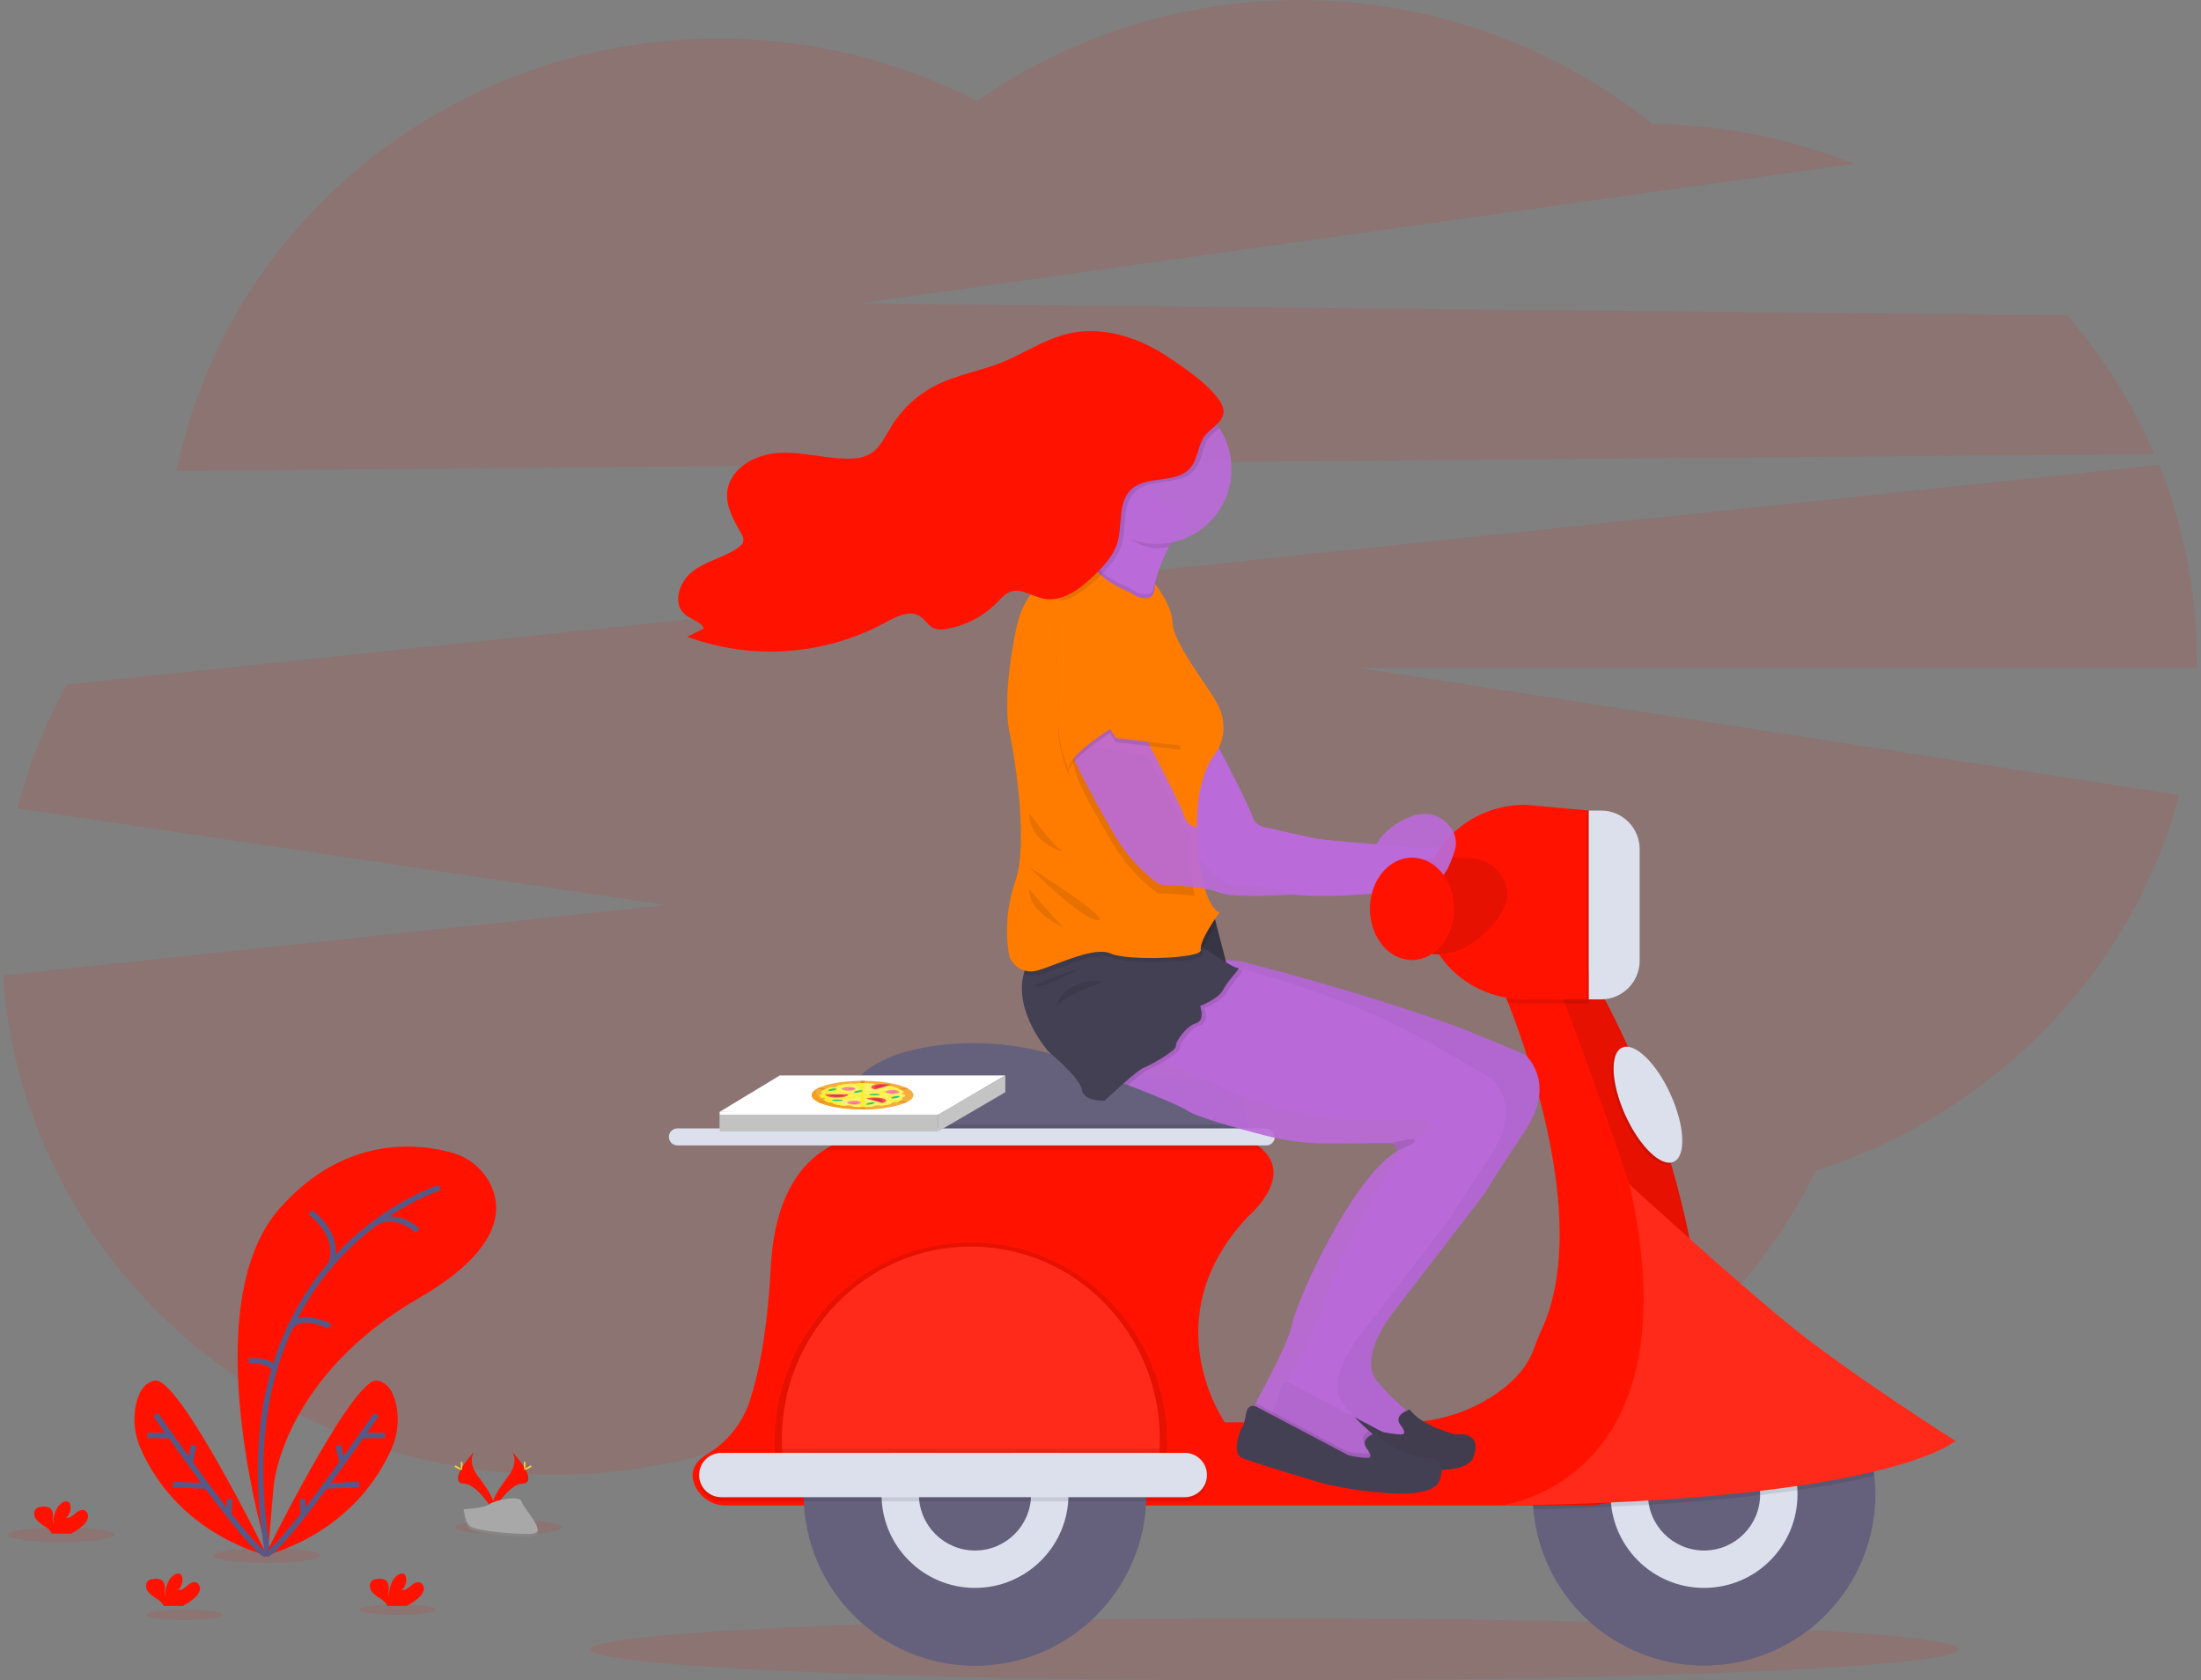 <svg viewBox="0 0 393 300" fill="none" xmlns="http://www.w3.org/2000/svg">
    <rect x="0" y="0" width="393" height="300" fill="#808080" stroke="none"/>
    <g clip-path="url(#clip0)">
        <path opacity="0.1" d="M384.666 81.055C380.79 72.052 375.55 63.701 369.13 56.295L153.541 54.17L331.042 29.24C319.575 24.675 307.367 22.253 295.026 22.097C278.046 8.524 257.139 0.795 235.413 0.06C213.688 -0.675 192.306 5.623 174.448 18.017C160.174 10.677 144.35 6.862 128.3 6.891C80.398 6.891 40.484 40.069 31.531 84.062L384.666 81.055Z" fill="#FF1300"/>
        <path opacity="0.1" d="M392.247 117.825C392.258 105.894 389.978 94.072 385.53 83L11.889 122.22C8.05 129.189 5.113 136.618 3.148 144.328L118.861 161.573L0.5 174.15C4.06 223.954 46.755 263.282 98.911 263.282C125.166 263.282 149.024 253.316 166.7 237.065C184.431 253.624 208.52 263.808 235.056 263.808C274.431 263.808 308.414 241.389 324.24 208.975C355.99 198.898 380.653 173.597 389.094 141.943L242.77 119.249H392.232C392.239 118.775 392.247 118.3 392.247 117.825Z" fill="#FF1300"/>
        <path opacity="0.1" d="M10.925 275.318C16.214 275.318 20.501 274.729 20.501 274.002C20.501 273.275 16.214 272.685 10.925 272.685C5.636 272.685 1.349 273.275 1.349 274.002C1.349 274.729 5.636 275.318 10.925 275.318Z" fill="#FF1300"/>
        <path opacity="0.1" d="M47.608 279.038C52.897 279.038 57.184 278.449 57.184 277.722C57.184 276.994 52.897 276.405 47.608 276.405C42.319 276.405 38.032 276.994 38.032 277.722C38.032 278.449 42.319 279.038 47.608 279.038Z" fill="#FF1300"/>
        <path opacity="0.1" d="M90.819 274.002C96.108 274.002 100.395 273.412 100.395 272.685C100.395 271.958 96.108 271.369 90.819 271.369C85.531 271.369 81.243 271.958 81.243 272.685C81.243 273.412 85.531 274.002 90.819 274.002Z" fill="#FF1300"/>
        <path opacity="0.1" d="M32.925 289.248C36.686 289.248 39.735 288.83 39.735 288.314C39.735 287.798 36.686 287.379 32.925 287.379C29.165 287.379 26.116 287.798 26.116 288.314C26.116 288.83 29.165 289.248 32.925 289.248Z" fill="#FF1300"/>
        <path opacity="0.1" d="M71.003 288.314C74.764 288.314 77.812 287.895 77.812 287.379C77.812 286.863 74.764 286.445 71.003 286.445C67.242 286.445 64.194 286.863 64.194 287.379C64.194 287.895 67.242 288.314 71.003 288.314Z" fill="#FF1300"/>
        <path d="M47.816 277.425C47.816 277.425 34.383 233.395 49.915 215.76C61.538 202.564 74.727 204.144 80.635 205.776C82.163 206.183 83.585 206.918 84.802 207.929C86.019 208.94 87.001 210.203 87.681 211.632C89.747 216.082 89.373 223.318 74.793 231.759C50.383 245.893 48.866 265.279 48.866 265.279L47.816 277.425Z" fill="#FF1300"/>
        <path d="M78.532 212.021C78.532 212.021 38.937 224.401 47.816 277.425" stroke="#565987" stroke-miterlimit="10"/>
        <path d="M55.408 216.461C55.408 216.461 60.86 220.132 59.117 225.655" stroke="#565987" stroke-miterlimit="10"/>
        <path d="M74.56 219.724C74.56 219.724 71.222 216.335 67.172 218.204" stroke="#565987" stroke-miterlimit="10"/>
        <path d="M58.909 236.785C58.909 236.785 53.057 233.818 51.544 237.526" stroke="#565987" stroke-miterlimit="10"/>
        <path d="M44.426 242.971C44.426 242.971 48.821 242.622 48.903 244.725" stroke="#565987" stroke-miterlimit="10"/>
        <path d="M47.282 277.777C47.282 277.777 63.014 245.775 67.335 246.475C69.386 246.809 70.332 248.827 70.762 250.855C71.295 253.485 70.996 256.215 69.905 258.666C67.68 263.766 61.664 273.501 47.282 277.777Z" fill="#FF1300"/>
        <path d="M67.205 252.55C67.205 252.55 50.694 276.494 47.504 277.544" stroke="#565987" stroke-miterlimit="10"/>
        <path d="M68.726 256.285H64.873" stroke="#565987" stroke-miterlimit="10"/>
        <path d="M64.109 265.045L58.071 265.305" stroke="#565987" stroke-miterlimit="10"/>
        <path d="M60.433 258.039L61.09 261.184" stroke="#565987" stroke-miterlimit="10"/>
        <path d="M54.01 267.615L54.128 270.475" stroke="#565987" stroke-miterlimit="10"/>
        <path d="M47.738 277.777C47.738 277.777 32.006 245.775 27.685 246.475C25.634 246.809 24.688 248.827 24.258 250.855C23.729 253.478 24.03 256.2 25.119 258.644C27.348 263.766 33.345 273.501 47.738 277.777Z" fill="#FF1300"/>
        <path d="M27.804 252.55C27.804 252.55 44.315 276.494 47.505 277.544" stroke="#565987" stroke-miterlimit="10"/>
        <path d="M26.287 256.285H30.14" stroke="#565987" stroke-miterlimit="10"/>
        <path d="M30.9 265.045L36.942 265.305" stroke="#565987" stroke-miterlimit="10"/>
        <path d="M34.58 258.039L33.923 261.184" stroke="#565987" stroke-miterlimit="10"/>
        <path d="M41.003 267.615L40.884 270.475" stroke="#565987" stroke-miterlimit="10"/>
        <path d="M74.749 285.25C75.178 284.902 75.491 284.431 75.646 283.9C75.715 283.634 75.691 283.352 75.576 283.101C75.462 282.851 75.266 282.647 75.02 282.524C74.445 282.302 73.829 282.702 73.365 283.103C72.902 283.504 72.364 283.967 71.756 283.882C72.066 283.596 72.298 283.235 72.428 282.833C72.558 282.432 72.582 282.003 72.498 281.59C72.472 281.418 72.4 281.257 72.29 281.123C71.971 280.781 71.392 280.93 71.01 281.197C69.794 282.05 69.457 283.7 69.449 285.187C69.382 284.642 69.375 284.091 69.427 283.544C69.427 282.995 69.271 282.383 68.808 282.09C68.521 281.933 68.196 281.856 67.869 281.868C67.32 281.868 66.716 281.901 66.341 282.302C65.878 282.799 65.996 283.63 66.4 284.179C66.851 284.687 67.386 285.115 67.98 285.443C68.426 285.715 68.806 286.082 69.093 286.519C69.126 286.58 69.154 286.645 69.175 286.712H72.598C73.379 286.326 74.102 285.834 74.749 285.25Z" fill="#FF1300"/>
        <path d="M14.805 272.362C15.234 272.014 15.547 271.543 15.702 271.012C15.771 270.746 15.746 270.463 15.632 270.212C15.518 269.961 15.321 269.757 15.075 269.633C14.5 269.414 13.889 269.815 13.421 270.215C12.954 270.616 12.424 271.076 11.812 270.99C12.123 270.705 12.355 270.344 12.485 269.942C12.615 269.54 12.639 269.112 12.553 268.698C12.525 268.528 12.453 268.367 12.342 268.235C12.023 267.893 11.444 268.038 11.062 268.309C9.846 269.162 9.508 270.812 9.501 272.299C9.434 271.753 9.427 271.201 9.479 270.653C9.479 270.104 9.327 269.496 8.863 269.203C8.575 269.045 8.249 268.968 7.921 268.98C7.376 268.958 6.768 269.013 6.393 269.414C5.93 269.911 6.052 270.742 6.452 271.268C6.903 271.78 7.439 272.209 8.036 272.537C8.483 272.807 8.863 273.175 9.149 273.612C9.182 273.674 9.211 273.739 9.234 273.805H12.657C13.435 273.424 14.158 272.939 14.805 272.362Z" fill="#FF1300"/>
        <path d="M34.783 285.25C35.212 284.902 35.526 284.431 35.681 283.9C35.75 283.634 35.725 283.352 35.611 283.101C35.497 282.851 35.3 282.647 35.054 282.524C34.479 282.302 33.864 282.702 33.4 283.103C32.937 283.504 32.399 283.967 31.791 283.882C32.101 283.596 32.333 283.235 32.462 282.833C32.592 282.432 32.616 282.003 32.532 281.59C32.507 281.418 32.435 281.257 32.325 281.123C32.006 280.781 31.427 280.93 31.045 281.197C29.829 282.05 29.491 283.7 29.484 285.187C29.417 284.642 29.41 284.091 29.462 283.544C29.462 282.995 29.309 282.383 28.846 282.09C28.558 281.933 28.232 281.856 27.904 281.868C27.359 281.868 26.75 281.901 26.376 282.302C25.912 282.799 26.031 283.63 26.435 284.179C26.886 284.687 27.42 285.115 28.015 285.443C28.461 285.715 28.841 286.082 29.128 286.519C29.161 286.58 29.188 286.645 29.209 286.712H32.633C33.413 286.326 34.137 285.834 34.783 285.25Z" fill="#FF1300"/>
        <path d="M91.442 259.196C91.442 259.196 92.725 260.876 90.849 263.41C88.972 265.943 87.429 268.083 88.052 269.663C88.052 269.663 90.882 264.956 93.185 264.889C95.488 264.823 93.975 262.026 91.442 259.196Z" fill="#FF1300"/>
        <path opacity="0.1" d="M91.442 259.196C91.554 259.359 91.642 259.536 91.705 259.723C93.953 262.364 95.147 264.826 92.988 264.889C90.975 264.949 88.564 268.546 87.985 269.455C88.004 269.525 88.026 269.592 88.052 269.663C88.052 269.663 90.882 264.956 93.185 264.889C95.488 264.823 93.975 262.026 91.442 259.196Z" fill="black"/>
        <path d="M93.826 261.336C93.826 261.926 93.76 262.405 93.678 262.405C93.597 262.405 93.53 261.926 93.53 261.336C93.53 260.747 93.615 261.025 93.697 261.025C93.778 261.025 93.826 260.747 93.826 261.336Z" fill="#FFD037"/>
        <path d="M94.647 262.041C94.127 262.323 93.675 262.493 93.638 262.412C93.601 262.33 93.986 262.041 94.506 261.77C95.025 261.5 94.817 261.692 94.858 261.77C94.899 261.848 95.166 261.759 94.647 262.041Z" fill="#FFD037"/>
        <path d="M84.663 259.196C84.663 259.196 83.379 260.876 85.256 263.41C87.133 265.943 88.679 268.083 88.052 269.663C88.052 269.663 85.223 264.956 82.919 264.889C80.616 264.823 82.144 262.026 84.663 259.196Z" fill="#FF1300"/>
        <path opacity="0.1" d="M84.663 259.196C84.551 259.359 84.464 259.536 84.403 259.723C82.156 262.364 80.958 264.826 83.116 264.889C85.13 264.949 87.544 268.546 88.123 269.455C88.101 269.525 88.078 269.592 88.052 269.663C88.052 269.663 85.223 264.956 82.919 264.889C80.616 264.823 82.144 262.026 84.663 259.196Z" fill="black"/>
        <path d="M82.278 261.336C82.278 261.926 82.345 262.405 82.426 262.405C82.508 262.405 82.575 261.926 82.575 261.336C82.575 260.747 82.493 261.025 82.411 261.025C82.33 261.025 82.278 260.747 82.278 261.336Z" fill="#FFD037"/>
        <path d="M81.458 262.041C81.977 262.323 82.43 262.493 82.471 262.412C82.511 262.33 82.118 262.041 81.603 261.77C81.087 261.5 81.288 261.692 81.232 261.77C81.176 261.848 80.943 261.759 81.458 262.041Z" fill="#FFD037"/>
        <path d="M82.686 269.44C82.686 269.44 86.276 269.332 87.355 268.561C88.434 267.79 92.874 266.87 93.144 268.105C93.415 269.34 98.533 274.246 94.483 274.28C90.433 274.313 85.074 273.649 83.995 272.993C82.915 272.337 82.686 269.44 82.686 269.44Z" fill="#A8A8A8"/>
        <path opacity="0.2" d="M94.557 273.85C90.507 273.883 85.144 273.219 84.065 272.563C83.242 272.062 82.915 270.267 82.808 269.436H82.686C82.686 269.436 82.915 272.333 83.995 272.989C85.074 273.646 90.433 274.31 94.483 274.276C95.655 274.276 96.056 273.85 96.033 273.234C95.866 273.612 95.425 273.842 94.557 273.85Z" fill="black"/>
        <path opacity="0.1" d="M227.62 300C295.094 300 349.793 297.519 349.793 294.459C349.793 291.399 295.094 288.918 227.62 288.918C160.145 288.918 105.446 291.399 105.446 294.459C105.446 297.519 160.145 300 227.62 300Z" fill="#FF1300"/>
        <path d="M215.173 128.801C215.173 128.801 222.962 143.536 223.566 145.639C223.724 146.222 224.063 146.741 224.535 147.118C225.008 147.496 225.588 147.713 226.192 147.738C226.192 147.738 233.951 149.592 235.805 149.841C237.659 150.089 253.733 151.446 253.733 151.446C253.733 151.446 257.813 151.573 258.306 150.089C258.758 148.732 266.639 141.6 271.201 147.823C271.622 148.399 271.901 149.065 272.015 149.769C272.13 150.473 272.077 151.193 271.861 151.873C271.023 154.543 269.302 158.782 267.455 156.145C264.859 152.437 261.84 153.479 261.84 155.456C261.84 157.432 257.687 156.698 256.329 156.976C255.587 157.128 253.036 157.807 250.829 158.4C248.268 159.093 245.644 159.529 242.996 159.702C238.616 159.988 232.159 160.225 229.871 159.361C227.108 158.311 222.29 158.07 220.228 158.015C219.545 157.998 218.886 157.761 218.348 157.34C215.486 155.099 213.065 152.346 211.209 149.221C207.993 143.658 201.381 132.139 201.826 128.801C202.271 125.463 215.173 128.801 215.173 128.801Z" fill="#BB6BD9"/>
        <path opacity="0.05" d="M215.173 128.801C215.173 128.801 222.962 143.536 223.566 145.639C223.724 146.222 224.063 146.741 224.535 147.118C225.008 147.496 225.588 147.713 226.192 147.738C226.192 147.738 233.951 149.592 235.805 149.841C237.659 150.089 253.733 151.446 253.733 151.446C253.733 151.446 257.813 151.573 258.306 150.089C258.758 148.732 266.639 141.6 271.201 147.823C271.622 148.399 271.901 149.065 272.015 149.769C272.13 150.473 272.077 151.193 271.861 151.873C271.023 154.543 269.302 158.782 267.455 156.145C264.859 152.437 261.84 153.479 261.84 155.456C261.84 157.432 257.687 156.698 256.329 156.976C255.587 157.128 253.036 157.807 250.829 158.4C248.268 159.093 245.644 159.529 242.996 159.702C238.616 159.988 232.159 160.225 229.871 159.361C227.108 158.311 222.29 158.07 220.228 158.015C219.545 157.998 218.886 157.761 218.348 157.34C215.486 155.099 213.065 152.346 211.209 149.221C207.993 143.658 201.381 132.139 201.826 128.801C202.271 125.463 215.173 128.801 215.173 128.801Z" fill="#BB6BD9" fill-opacity="0.92"/>
        <path d="M334.862 266.825C334.848 274.706 331.794 282.277 326.336 287.962C320.878 293.647 313.438 297.007 305.564 297.341C297.69 297.676 289.991 294.96 284.071 289.759C278.15 284.558 274.465 277.273 273.782 269.421C273.738 268.924 273.705 268.427 273.69 267.938V267.912C273.675 267.544 273.667 267.173 273.667 266.799C273.667 258.684 276.891 250.902 282.629 245.164C288.367 239.426 296.15 236.202 304.265 236.202C312.379 236.202 320.162 239.426 325.9 245.164C331.638 250.902 334.862 258.684 334.862 266.799V266.825Z" fill="#65617D"/>
        <path d="M304.265 283.496C313.482 283.496 320.954 276.024 320.954 266.807C320.954 257.589 313.482 250.117 304.265 250.117C295.047 250.117 287.575 257.589 287.575 266.807C287.575 276.024 295.047 283.496 304.265 283.496Z" fill="#DCE0ED"/>
        <path d="M304.265 276.82C309.795 276.82 314.278 272.337 314.278 266.807C314.278 261.276 309.795 256.793 304.265 256.793C298.734 256.793 294.251 261.276 294.251 266.807C294.251 272.337 298.734 276.82 304.265 276.82Z" fill="#65617D"/>
        <path d="M223.911 208.702L150.233 210.185V199.326C150.893 190.585 159.876 187.518 168.035 186.557C174.414 185.833 180.872 186.317 187.072 187.985C202.704 192.124 212.662 192.925 217.569 193.003C218.646 193.019 219.684 193.406 220.509 194.1C221.333 194.793 221.893 195.75 222.093 196.808C222.327 198.05 222.557 199.404 222.772 200.739C222.935 201.785 223.091 202.816 223.232 203.777C223.64 206.543 223.911 208.702 223.911 208.702Z" fill="#65617D"/>
        <path d="M282.691 268.784H129.635C128.453 268.796 127.294 268.46 126.301 267.818C125.309 267.177 124.527 266.257 124.053 265.175C122.899 262.419 124.513 260.661 126.234 259.63C129.755 257.543 132.425 254.277 133.77 250.41C135.402 245.589 136.996 238.046 137.623 226.259C138.268 214.068 142.682 208.042 147.451 205.119C153.612 201.351 160.365 202.764 160.365 202.764L222.423 203.261C223.528 203.762 224.55 204.429 225.454 205.238C230.983 210.386 222.92 217.106 222.92 217.106C205.612 235.401 218.715 253.945 218.715 253.945H250.469C256.402 253.976 262.204 252.199 267.103 248.853C271.394 245.886 273.037 243.019 273.697 241.283C274.186 239.956 274.683 238.632 275.277 237.348C283.607 219.283 273.56 189.895 269.224 178.906C268.149 176.173 267.425 174.578 267.425 174.578L277.383 173.836L283.688 173.358H283.751C297.629 197.294 302.788 221.89 304.52 240.115C304.683 241.832 304.817 243.497 304.924 245.096C305.121 248.135 304.691 251.182 303.663 254.049C302.634 256.915 301.027 259.54 298.943 261.76C296.859 263.981 294.341 265.75 291.545 266.958C288.75 268.166 285.736 268.787 282.691 268.784Z" fill="#FF1300"/>
        <path opacity="0.1" d="M223.236 203.777H150.233V200.739H222.776C222.939 201.767 223.095 202.798 223.236 203.777Z" fill="black"/>
        <path opacity="0.1" d="M225.457 205.26H148.041C147.84 205.261 147.64 205.22 147.455 205.142C153.615 201.373 160.369 202.786 160.369 202.786L222.427 203.283C223.532 203.784 224.554 204.451 225.457 205.26Z" fill="black"/>
        <path d="M226.103 201.462H120.952C120.115 201.462 119.436 202.142 119.436 202.979V202.983C119.436 203.821 120.115 204.5 120.952 204.5H226.103C226.94 204.5 227.619 203.821 227.619 202.983V202.979C227.619 202.142 226.94 201.462 226.103 201.462Z" fill="#DCE0ED"/>
        <path opacity="0.1" d="M304.52 240.122C300.993 243.957 298.397 245.467 298.519 241.42C298.89 229.182 277.379 173.847 277.379 173.847L283.74 173.365C297.622 197.283 302.784 221.879 304.52 240.122Z" fill="black"/>
        <path opacity="0.1" d="M334.676 263.454C331.023 264.329 326.517 265.219 320.954 266.05C318.884 266.354 316.659 266.646 314.278 266.925C308.593 267.6 302.017 268.19 294.421 268.643C292.27 268.771 290.037 268.889 287.72 268.995C283.381 269.193 278.736 269.344 273.786 269.447L273.693 267.964V267.938C280.61 265.145 291.495 257.694 293.246 238.287C297.617 236.602 302.317 235.943 306.983 236.361C311.649 236.778 316.157 238.261 320.159 240.696C324.162 243.13 327.553 246.45 330.07 250.401C332.587 254.352 334.165 258.827 334.68 263.484L334.676 263.454Z" fill="black"/>
        <path d="M267.922 268.784C267.922 268.784 303.044 264.971 290.946 211.458C290.946 211.458 308.299 227.368 319.096 236.21C329.892 245.051 349.136 257.242 349.136 257.242C349.136 257.242 337.647 267.979 267.922 268.784Z" fill="#FF1300"/>
        <path opacity="0.1" d="M267.922 268.784C267.922 268.784 303.044 264.971 290.946 211.458C290.946 211.458 308.299 227.368 319.096 236.21C329.892 245.051 349.136 257.242 349.136 257.242C349.136 257.242 337.647 267.979 267.922 268.784Z" fill="white"/>
        <path d="M174.091 297.404C190.99 297.404 204.688 283.705 204.688 266.807C204.688 249.908 190.99 236.21 174.091 236.21C157.193 236.21 143.494 249.908 143.494 266.807C143.494 283.705 157.193 297.404 174.091 297.404Z" fill="#65617D"/>
        <path d="M174.091 283.496C183.308 283.496 190.781 276.024 190.781 266.807C190.781 257.589 183.308 250.117 174.091 250.117C164.874 250.117 157.402 257.589 157.402 266.807C157.402 276.024 164.874 283.496 174.091 283.496Z" fill="#DCE0ED"/>
        <path d="M174.091 276.82C179.622 276.82 184.105 272.337 184.105 266.807C184.105 261.276 179.622 256.793 174.091 256.793C168.561 256.793 164.078 261.276 164.078 266.807C164.078 272.337 168.561 276.82 174.091 276.82Z" fill="#65617D"/>
        <path opacity="0.1" d="M208.397 257.617C208.397 237.86 192.705 221.842 173.349 221.842C153.993 221.842 138.302 237.86 138.302 257.617C138.302 258.452 138.33 259.279 138.387 260.098H208.312C208.369 259.279 208.397 258.452 208.397 257.617Z" fill="black"/>
        <path d="M207.099 257.001C207.099 237.975 191.99 222.55 173.35 222.55C154.709 222.55 139.6 237.975 139.6 257.001C139.6 257.806 139.63 258.599 139.682 259.389H207.018C207.07 258.599 207.099 257.806 207.099 257.001Z" fill="#FF1300"/>
        <path opacity="0.1" d="M207.099 257.001C207.099 257.553 207.099 258.113 207.058 258.648C207.058 258.896 207.032 259.141 207.018 259.389H139.682C139.682 259.141 139.652 258.896 139.641 258.648C139.615 258.102 139.6 257.535 139.6 257.001C139.6 237.975 154.709 222.55 173.35 222.55C191.99 222.55 207.099 237.975 207.099 257.001Z" fill="white"/>
        <path opacity="0.1" d="M207.058 258.666C207.058 258.915 207.032 259.159 207.017 259.408H139.681C139.681 259.159 139.652 258.915 139.641 258.666H207.058Z" fill="black"/>
        <path opacity="0.1" d="M211.549 260.131H128.793C126.607 260.131 124.835 261.902 124.835 264.086C124.835 266.271 126.607 268.042 128.793 268.042H211.549C213.735 268.042 215.507 266.271 215.507 264.086C215.507 261.902 213.735 260.131 211.549 260.131Z" fill="black"/>
        <path d="M211.549 259.389H128.793C126.607 259.389 124.835 261.16 124.835 263.345C124.835 265.529 126.607 267.3 128.793 267.3H211.549C213.735 267.3 215.507 265.529 215.507 263.345C215.507 261.16 213.735 259.389 211.549 259.389Z" fill="#DCE0ED"/>
        <path opacity="0.1" d="M298.484 207.795C300.72 206.784 300.469 201.401 297.924 195.772C295.379 190.143 291.503 186.399 289.267 187.41C287.031 188.421 287.282 193.804 289.827 199.433C292.372 205.062 296.248 208.806 298.484 207.795Z" fill="black"/>
        <path d="M298.855 207.423C301.09 206.412 300.84 201.029 298.295 195.4C295.75 189.771 291.874 186.027 289.638 187.038C287.402 188.049 287.653 193.432 290.198 199.061C292.743 204.69 296.619 208.434 298.855 207.423Z" fill="#DCE0ED"/>
        <path opacity="0.1" d="M283.685 173.365V179.177H272.373C271.32 179.178 270.268 179.093 269.228 178.924C268.152 176.191 267.429 174.596 267.429 174.596L277.387 173.855L283.685 173.365Z" fill="black"/>
        <path d="M283.684 178.42H272.373C262.437 178.42 254.385 171.003 254.385 161.816V160.277C254.385 151.109 262.437 143.677 272.373 143.677L283.684 144.704V178.42Z" fill="#FF1300"/>
        <path d="M265.048 153.505C265.048 153.505 271.816 157.121 267.922 163.24C267.922 163.24 263.145 171.073 255.635 170.331L252.902 153.505C252.902 153.505 261.896 152.67 265.048 153.505Z" fill="#FF1300"/>
        <path opacity="0.1" d="M262.448 153.178C263.524 153.219 264.577 153.501 265.53 154.003C266.482 154.505 267.31 155.214 267.952 156.079C269.157 157.748 269.877 160.18 267.93 163.24C267.93 163.24 263.153 171.073 255.643 170.331L252.909 153.505C252.909 153.505 258.535 152.967 262.448 153.178Z" fill="black"/>
        <path opacity="0.1" d="M283.314 144.704H285.495C287.326 144.704 289.083 145.431 290.378 146.727C291.673 148.022 292.4 149.778 292.4 151.61V171.518C292.4 173.35 291.673 175.106 290.378 176.401C289.083 177.696 287.326 178.424 285.495 178.424H283.314V144.704Z" fill="black"/>
        <path d="M283.685 144.704H285.865C287.697 144.704 289.453 145.431 290.748 146.727C292.043 148.022 292.771 149.778 292.771 151.61V171.518C292.771 173.35 292.043 175.106 290.748 176.401C289.453 177.696 287.697 178.424 285.865 178.424H283.685V144.704Z" fill="#DCE0ED"/>
        <path d="M203.375 188.007C203.375 188.007 205.122 188.645 207.455 189.535C211.164 190.963 216.393 193.047 218.21 194.19C220.028 195.332 226.804 197.209 231.877 198.529C235.638 199.503 239.511 199.981 243.397 199.949C247.343 199.912 252.123 199.875 253.444 199.875C253.674 199.873 253.905 199.891 254.133 199.927C255.52 200.157 255.465 201.088 255.431 201.31V201.359C247.272 206.302 237.381 228.432 236.765 232.141C236.302 234.923 232.226 242.633 230.216 246.32C229.541 247.555 229.103 248.337 229.103 248.337L231.577 251.178L238.746 254.394L245.544 257.361C245.544 257.361 252.717 257.731 252.839 257.361C252.961 256.99 252.961 253.159 252.961 253.159C252.088 252.595 251.26 251.965 250.484 251.275C248.839 249.842 247.311 248.281 245.915 246.605C241.961 241.906 249.872 232.883 249.872 232.883L265.078 213.104C265.078 213.104 266.313 210.879 272.247 201.978C278.181 193.077 272.247 188.256 272.247 188.256L261.803 183.92C243.69 177.141 221.841 171.707 221.841 171.707L221.53 171.666L216.898 171.088L203.375 188.007Z" fill="#BB6BD9"/>
        <path d="M250.043 254.394C250.043 254.394 251.341 255.925 250.369 256.063C249.397 256.2 246.846 255.647 246.846 255.647L230.664 247.117C230.664 247.117 228.903 245.863 228.487 248.322C228.072 250.781 227.79 250.548 227.79 250.548C227.79 250.548 225.658 255.135 227.79 256.085C229.923 257.034 242.733 260.791 242.733 260.791C242.733 260.791 261.325 265.012 263.086 260.142C264.848 255.273 259.934 256.111 259.934 256.111C259.934 256.111 253.814 254.627 251.726 251.66C251.711 251.66 248.7 252.495 250.043 254.394Z" fill="#444053"/>
        <path opacity="0.05" d="M272.232 188.256L261.788 183.92C243.675 177.141 221.826 171.707 221.826 171.707L221.515 171.666L216.883 171.088L203.375 188.007C203.375 188.007 205.122 188.645 207.455 189.535C211.164 190.963 216.393 193.047 218.21 194.19C220.028 195.332 226.804 197.209 231.877 198.529C235.638 199.503 239.511 199.981 243.397 199.949C247.343 199.912 252.123 199.875 253.443 199.875C253.674 199.873 253.905 199.891 254.133 199.927C255.52 200.157 255.465 201.088 255.431 201.31V201.359C247.272 206.302 237.381 228.432 236.765 232.141C236.302 234.923 232.226 242.633 230.216 246.32L229.945 246.817C229.407 246.728 228.736 246.92 228.498 248.322C228.079 250.778 227.801 250.548 227.801 250.548C227.801 250.548 225.669 255.135 227.801 256.085C229.934 257.034 242.733 260.791 242.733 260.791C242.733 260.791 261.325 265.012 263.086 260.142C264.848 255.273 259.934 256.111 259.934 256.111C259.934 256.111 253.814 254.627 251.726 251.66C251.541 251.714 251.36 251.781 251.185 251.861C250.966 251.683 250.732 251.49 250.484 251.275C248.839 249.842 247.311 248.281 245.915 246.605C241.961 241.906 249.872 232.883 249.872 232.883L265.078 213.104C265.078 213.104 266.313 210.879 272.247 201.978C278.181 193.077 272.232 188.256 272.232 188.256Z" fill="black"/>
        <path d="M190.922 105.295L191.486 106.007L191.801 106.404L193.766 108.877C193.766 108.877 198.458 110.383 202.571 111.359C206.855 112.371 210.508 112.812 207.604 110.391C205.801 108.889 205.683 106.374 206.339 103.678C206.892 101.603 207.683 99.599 208.698 97.707C208.844 97.425 208.988 97.15 209.132 96.883C210.053 95.18 211.073 93.531 212.188 91.947C209.551 90.121 206.816 88.441 203.995 86.914C200.598 85.156 197.809 84.389 199.578 87.868C200.713 90.093 200.342 92.592 199.281 94.984C199.2 95.174 199.111 95.355 199.018 95.552C198.066 97.406 196.89 99.136 195.517 100.703C194.11 102.354 192.574 103.889 190.922 105.295Z" fill="#BB6BD9"/>
        <path d="M214.413 161.79L216.927 164.086L219.356 173.432H215.303L210.826 167.609L214.413 161.79Z" fill="#444053"/>
        <path opacity="0.1" d="M210.826 167.609L213.534 171.129L215.303 173.432H219.356L218.941 171.833L217.172 165.024L216.927 164.086L214.413 161.79L210.978 167.361L210.826 167.609Z" fill="black"/>
        <path opacity="0.1" d="M210.826 167.609L213.534 171.129L215.303 173.432H219.356L218.941 171.833L217.172 165.024L216.927 164.086L214.413 161.79L210.978 167.361L210.826 167.609Z" fill="black"/>
        <path d="M197.353 192.202C197.353 192.202 199.099 192.84 201.432 193.73C205.141 195.158 210.37 197.242 212.188 198.384C214.005 199.527 220.781 201.403 225.854 202.723C229.615 203.699 233.488 204.178 237.374 204.148C241.32 204.111 246.1 204.073 247.421 204.073C247.652 204.072 247.882 204.089 248.11 204.125C249.497 204.355 249.442 205.286 249.408 205.509V205.557C241.249 210.501 231.358 232.631 230.742 236.339C230.279 239.121 226.203 246.831 224.193 250.518C223.518 251.753 223.08 252.536 223.08 252.536L225.554 255.376L232.719 258.588L239.517 261.555C239.517 261.555 246.69 261.926 246.812 261.555C246.935 261.184 246.935 257.353 246.935 257.353C246.062 256.79 245.234 256.16 244.457 255.469C242.812 254.037 241.284 252.475 239.888 250.8C235.935 246.101 243.845 237.077 243.845 237.077L259.051 217.299C259.051 217.299 260.286 215.074 266.22 206.173C272.154 197.272 266.22 192.45 266.22 192.45L256.704 187.01C241.869 177.986 220.974 172.794 220.974 172.794L220.662 172.753L216.03 172.175L197.353 192.202Z" fill="#BB6BD9" fill-opacity="0.92"/>
        <path opacity="0.1" d="M223.076 252.532L225.55 255.373L232.719 258.588L239.517 261.555C239.517 261.555 246.69 261.926 246.812 261.555C246.935 261.184 246.935 257.353 246.935 257.353C246.062 256.79 245.233 256.16 244.457 255.469C243.689 255.881 242.818 256.652 243.66 257.846C243.66 257.846 244.958 259.374 243.986 259.515C243.014 259.656 240.463 259.1 240.463 259.1L224.282 250.57L224.189 250.507C223.506 251.749 223.076 252.532 223.076 252.532Z" fill="black"/>
        <path d="M244.02 258.588C244.02 258.588 245.318 260.116 244.342 260.257C243.367 260.398 240.819 259.838 240.819 259.838L224.641 251.308C224.641 251.308 222.88 250.058 222.461 252.513C222.042 254.968 221.767 254.738 221.767 254.738C221.767 254.738 219.635 259.33 221.767 260.279C223.9 261.229 236.695 264.971 236.695 264.971C236.695 264.971 255.283 269.188 257.045 264.322C258.806 259.456 253.892 260.287 253.892 260.287C253.892 260.287 247.773 258.803 245.688 255.836C245.7 255.851 242.673 256.686 244.02 258.588Z" fill="#444053"/>
        <path opacity="0.1" d="M198.339 94.043C200.483 95.526 203.754 97.874 206.546 97.874C207.267 97.874 207.986 97.816 208.697 97.703C209.73 95.707 210.896 93.783 212.187 91.943C212.187 91.943 195.869 80.569 199.578 87.864C200.801 90.289 199.596 91.48 198.339 94.043Z" fill="black"/>
        <path d="M193.195 83.78C193.193 86.007 193.75 88.199 194.813 90.155C195.876 92.112 197.412 93.771 199.281 94.981C199.701 95.254 200.137 95.502 200.587 95.723C203.186 97.019 206.136 97.433 208.992 96.901C211.847 96.369 214.451 94.921 216.408 92.776C218.366 90.631 219.571 87.906 219.841 85.014C220.11 82.122 219.429 79.222 217.902 76.752C216.374 74.282 214.082 72.377 211.375 71.327C208.667 70.277 205.691 70.138 202.897 70.932C200.103 71.726 197.645 73.409 195.894 75.727C194.143 78.044 193.196 80.869 193.195 83.773V83.78Z" fill="#BB6BD9" fill-opacity="0.92"/>
        <path opacity="0.1" d="M197.353 192.202C197.353 192.202 199.099 192.84 201.432 193.73C202.897 192.439 204.399 191.193 205.026 190.967C206.387 190.47 210.838 187.874 210.715 187.132C210.593 186.39 212.57 183.549 214.298 183.052C216.026 182.555 215.04 179.963 215.04 179.963C215.04 179.963 218.377 178.728 219.208 176.996C220.039 175.264 222.583 173.039 221.715 173.165C221.339 173.104 220.98 172.963 220.662 172.753L216.03 172.175L197.353 192.202Z" fill="black"/>
        <path d="M187.213 187.751C187.213 187.751 192.902 192.45 193.165 194.549C193.428 196.649 197.226 196.53 197.226 196.53C197.226 196.53 202.915 191.089 204.273 190.596C205.63 190.103 210.084 187.503 209.962 186.761C209.84 186.019 211.816 183.178 213.545 182.681C215.273 182.184 214.286 179.592 214.286 179.592C214.286 179.592 217.624 178.357 218.455 176.625C219.286 174.893 221.83 172.668 220.962 172.794C220.717 172.827 219.935 172.423 218.941 171.833C217.721 171.092 216.174 170.087 214.913 169.237C213.578 168.332 212.558 167.613 212.558 167.613C212.558 167.613 211.976 167.509 210.978 167.364C205.597 166.585 188.069 164.598 184.001 171.073C183.459 171.929 183.052 172.863 182.796 173.843C180.975 180.742 187.213 187.751 187.213 187.751Z" fill="#444053"/>
        <path opacity="0.1" d="M193.161 172.761C193.161 172.761 187.354 176.039 185.188 176.039C183.022 176.039 193.161 172.761 193.161 172.761Z" fill="black"/>
        <path opacity="0.1" d="M197.041 175.264C197.041 175.264 188.392 178.172 188.392 180.456C188.392 182.741 187.584 174.337 197.041 175.264Z" fill="black"/>
        <path opacity="0.1" d="M217.747 162.168L217.625 162.335C217.68 162.292 217.723 162.234 217.747 162.168Z" fill="black"/>
        <path opacity="0.1" d="M190.922 105.295L191.486 106.007L191.801 106.404L193.766 108.877C193.766 108.877 198.458 110.383 202.571 111.359C206.855 112.371 210.508 112.812 207.604 110.391C205.801 108.889 205.683 106.374 206.339 103.678L206.209 103.511C206.209 103.511 206.339 106.011 204.859 106.059C202.864 106.122 202.838 105.451 200.999 104.675C198.629 103.674 196.199 102.001 195.517 100.7C194.11 102.352 192.574 103.888 190.922 105.295Z" fill="black"/>
        <path opacity="0.1" d="M182.795 173.832C183.807 174.265 184.947 174.291 185.977 173.907C189.809 172.668 195.869 169.686 198.71 170.991C200.987 172.037 210.159 172.008 213.545 171.129C214.386 170.91 214.869 170.639 214.794 170.32C214.747 169.953 214.791 169.579 214.924 169.234C215.317 167.976 216.385 166.229 217.183 165.024L216.938 164.086L214.424 161.79L210.989 167.353C205.608 166.574 188.08 164.586 184.012 171.062C183.466 171.917 183.055 172.852 182.795 173.832Z" fill="black"/>
        <path d="M180.292 170.94C180.292 170.94 181.776 174.4 185.607 173.165C189.438 171.93 195.498 168.944 198.339 170.25C201.18 171.555 214.784 171.184 214.413 169.578C214.042 167.973 217.751 162.903 217.751 162.903C217.751 162.903 215.726 162.532 214.472 155.919C214.287 154.955 214.12 153.857 213.979 152.611C213.673 150.059 213.601 147.484 213.764 144.919C214.265 137.761 216.772 134.839 216.772 134.839C216.772 134.839 220.232 130.885 217.265 125.444C215.711 122.592 209.439 114.689 209.354 111.166C209.276 107.969 206.22 104.253 206.22 104.253C206.22 104.253 206.35 106.752 204.87 106.801C202.875 106.864 202.849 106.192 201.01 105.417C198.306 104.275 195.528 102.261 195.346 100.915C195.346 100.915 184.012 100.347 181.539 111.844C179.065 123.342 179.933 129.646 180.304 131.008C180.674 132.369 183.886 149.922 181.29 157.34C178.694 164.757 180.292 170.94 180.292 170.94Z" fill="#FF7C00"/>
        <path opacity="0.1" d="M198.773 150.742C200.817 154.19 203.552 157.179 206.806 159.52C208.976 159.538 211.144 159.683 213.297 159.954C213.111 158.99 212.926 157.892 212.803 156.646C212.497 154.094 212.425 151.519 212.588 148.954C212.232 148.776 211.918 148.523 211.668 148.214C211.417 147.904 211.235 147.545 211.134 147.159C210.515 145.056 205 135.043 205 135.043C205 135.043 192.098 131.705 191.649 135.043C191.2 138.381 195.558 145.179 198.773 150.742Z" fill="black"/>
        <path d="M203.049 128.801C203.049 128.801 210.837 143.536 211.442 145.639C211.599 146.222 211.939 146.741 212.411 147.118C212.883 147.496 213.464 147.713 214.068 147.738C214.068 147.738 221.826 149.592 223.681 149.841C225.535 150.089 241.62 151.446 241.62 151.446C241.62 151.446 245.7 151.573 246.193 150.089C246.645 148.732 254.526 141.6 259.088 147.823C259.509 148.399 259.788 149.065 259.902 149.769C260.017 150.473 259.964 151.193 259.748 151.873C258.91 154.543 257.189 158.782 255.342 156.145C252.746 152.437 249.727 153.479 249.727 155.456C249.727 157.432 245.574 156.698 244.216 156.976C243.474 157.128 240.923 157.807 238.716 158.4C236.149 159.094 233.519 159.53 230.865 159.702C226.485 159.988 220.028 160.225 217.739 159.361C214.98 158.311 210.162 158.07 208.097 158.015C207.414 157.998 206.754 157.761 206.216 157.34C203.355 155.099 200.936 152.346 199.081 149.221C195.865 143.658 189.253 132.139 189.698 128.801C190.143 125.463 203.049 128.801 203.049 128.801Z" fill="#BB6BD9" fill-opacity="0.92"/>
        <path opacity="0.1" d="M200.453 108.384C200.453 108.384 204.625 115.308 206.558 120.252C208.49 125.196 210.838 133.852 210.838 133.852L199.214 132.491L198.228 130.885C198.228 130.885 189.928 136.077 190.918 138.303C191.908 140.528 188.693 134.965 188.941 128.66C189.19 122.355 188.047 111.103 188.941 108.384C189.835 105.666 197.72 106.281 200.453 108.384Z" fill="black"/>
        <path d="M188.956 127.918C188.707 134.223 191.923 139.786 190.933 137.561C189.942 135.336 198.243 130.143 198.243 130.143L199.218 131.749L210.837 133.11C210.837 133.11 208.49 124.454 206.558 119.51C205.397 116.714 204.069 113.989 202.582 111.351C201.391 109.189 200.453 107.642 200.453 107.642C198.854 106.407 195.461 105.684 192.754 105.855C192.332 105.879 191.912 105.93 191.496 106.007C190.384 106.226 189.486 106.649 189.089 107.316C189.029 107.419 188.979 107.529 188.941 107.642C188.051 110.361 189.193 121.613 188.956 127.918Z" fill="#FF7C00"/>
        <path opacity="0.1" d="M183.764 145.179C183.764 145.179 188.678 151.947 190.161 152.133C190.15 152.147 183.845 150.742 183.764 145.179Z" fill="black"/>
        <path opacity="0.1" d="M183.764 154.821C183.764 154.821 193.036 164.186 196.003 164.279C198.969 164.371 183.764 154.821 183.764 154.821Z" fill="black"/>
        <path opacity="0.1" d="M183.764 158.73C183.764 158.73 189.698 165.684 190.069 165.684C190.44 165.684 183.66 163.274 183.764 158.73Z" fill="black"/>
        <path opacity="0.1" d="M189.078 107.316C190.032 107.174 190.953 106.865 191.8 106.404C192.119 106.237 192.435 106.051 192.742 105.855C193.958 105.041 195.091 104.109 196.125 103.073C197.831 101.416 199.533 99.606 200.238 97.332C200.396 96.808 200.513 96.272 200.586 95.73C201.009 92.878 200.653 89.729 202.693 87.79C203.076 87.428 203.516 87.131 203.995 86.911C206.887 85.535 211.082 86.425 213.241 83.944C214.613 82.371 214.579 80.187 215.633 78.477C216.093 77.735 216.938 77.094 217.687 76.411C216.596 74.75 215.148 73.354 213.449 72.324C211.749 71.294 209.842 70.656 207.864 70.457C205.887 70.258 203.89 70.503 202.02 71.174C200.149 71.845 198.452 72.925 197.052 74.336C195.652 75.746 194.585 77.451 193.928 79.327C193.271 81.202 193.04 83.201 193.254 85.176C193.468 87.152 194.119 89.055 195.162 90.747C196.205 92.439 197.612 93.876 199.281 94.955C199.199 95.144 199.11 95.326 199.018 95.522C196.47 100.715 190.921 105.269 190.921 105.269L191.485 105.981C190.361 106.237 189.475 106.649 189.078 107.316Z" fill="black"/>
        <path d="M212.499 83.58C209.988 86.458 204.711 84.782 201.948 87.419C199.522 89.729 200.487 93.761 199.496 96.961C198.792 99.235 197.089 101.041 195.383 102.702C192.898 105.121 189.72 107.576 186.323 106.882C184.309 106.471 182.336 104.965 180.389 105.658C179.421 106.007 178.727 106.845 178.004 107.583C175.548 110.087 172.354 111.738 168.892 112.297C168.207 112.451 167.493 112.418 166.826 112.201C165.788 111.778 165.228 110.643 164.282 110.038C162.427 108.852 160.046 110.068 158.122 111.129C152.738 114.043 146.796 115.778 140.691 116.217C134.585 116.657 128.455 115.791 122.711 113.677L125.711 112.193C125.073 110.891 123.348 110.606 122.251 109.653C119.988 107.691 121.32 103.767 123.712 101.968C126.104 100.169 129.201 99.543 131.678 97.862C132.183 97.521 132.694 97.069 132.743 96.464C132.735 96.02 132.594 95.589 132.338 95.226C131.018 92.9 129.557 90.404 129.854 87.745C130.306 83.665 134.76 81.158 138.851 80.873C142.942 80.587 146.992 81.819 151.09 81.889C152.573 81.915 154.127 81.77 155.399 81.003C157.176 79.934 158.07 77.898 159.149 76.129C161.075 72.988 163.836 70.444 167.123 68.779C170.831 66.906 175.03 66.249 178.887 64.699C182.826 63.119 186.408 60.619 190.529 59.614C196.511 58.131 202.919 60.071 208.086 63.423C210.574 65.037 218.522 70.214 218.47 73.526C218.429 75.491 215.874 76.556 214.906 78.099C213.838 79.823 213.871 82.008 212.499 83.58Z" fill="#FF1300"/>
        <g opacity="0.1">
            <path opacity="0.1" d="M131.975 93.368C132.228 93.732 132.369 94.163 132.379 94.606C132.364 94.763 132.32 94.915 132.249 95.055C131.159 93.134 130.024 91.098 129.842 88.954C130.324 90.486 131.174 91.958 131.975 93.368Z" fill="black"/>
            <path opacity="0.1" d="M121.887 107.795C122.981 108.748 124.706 109.033 125.347 110.335L124.287 110.862C123.572 110.526 122.892 110.119 122.258 109.649C121.856 109.29 121.542 108.844 121.341 108.344C121.14 107.844 121.058 107.304 121.101 106.767C121.29 107.16 121.557 107.509 121.887 107.795Z" fill="black"/>
            <path opacity="0.1" d="M157.758 109.274C159.683 108.214 162.068 106.997 163.918 108.184C164.86 108.788 165.424 109.923 166.462 110.346C167.128 110.564 167.841 110.597 168.524 110.443C171.988 109.884 175.182 108.232 177.641 105.729C178.36 104.987 179.054 104.153 180.025 103.804C181.961 103.11 183.934 104.616 185.959 105.028C189.356 105.721 192.531 103.266 195.02 100.848C196.726 99.19 198.424 97.38 199.129 95.107C200.123 91.906 199.159 87.875 201.584 85.564C204.355 82.927 209.621 84.604 212.136 81.726C213.504 80.153 213.474 77.969 214.528 76.259C215.418 74.816 217.725 73.793 218.051 72.053C218.306 72.507 218.447 73.016 218.463 73.537C218.422 75.502 215.867 76.567 214.899 78.11C213.845 79.82 213.875 82.004 212.506 83.576C209.992 86.454 204.718 84.778 201.955 87.415C199.529 89.726 200.494 93.757 199.5 96.958C198.795 99.231 197.097 101.037 195.391 102.699C192.902 105.117 189.727 107.572 186.33 106.878C184.313 106.467 182.339 104.961 180.396 105.655C179.424 106.003 178.731 106.841 178.011 107.579C175.553 110.083 172.359 111.735 168.895 112.293C168.212 112.448 167.499 112.414 166.833 112.197C165.795 111.774 165.231 110.639 164.289 110.035C162.435 108.848 160.054 110.064 158.129 111.125C152.746 114.04 146.804 115.774 140.698 116.214C134.592 116.653 128.463 115.787 122.718 113.673L124.791 112.646C130.237 114.282 135.953 114.826 141.611 114.248C147.268 113.669 152.755 111.979 157.758 109.274Z" fill="black"/>
        </g>
        <path opacity="0.1" d="M249.408 205.505L252.527 203.996V203.406C252.527 203.18 250.039 203.68 248.11 204.107C249.497 204.352 249.442 205.282 249.408 205.505Z" fill="black"/>
        <path d="M252.119 171.399C256.269 171.399 259.633 167.306 259.633 162.257C259.633 157.208 256.269 153.115 252.119 153.115C247.97 153.115 244.605 157.208 244.605 162.257C244.605 167.306 247.97 171.399 252.119 171.399Z" fill="#FF1300"/>
        <path d="M179.5 192L167.605 199L128.5 198.5L139.252 192H179.5Z" fill="white"/>
        <path d="M128.5 198.5V202H167.5V198.068L128.5 198.5Z" fill="white"/>
        <path opacity="0.3" d="M128.5 199V202H167.5V199H128.5Z" fill="#333333"/>
        <path d="M179.5 194.908V195L167.5 202V199L179.5 192V194.908Z" fill="#C4C4C4"/>
        <g clip-path="url(#clip1)">
            <path d="M163.102 195.506C163.102 196.91 159.035 198.048 154.02 198.048C149.004 198.048 144.938 196.91 144.938 195.506C144.938 194.101 149.004 192.963 154.02 192.963C159.035 192.963 163.102 194.101 163.102 195.506Z" fill="#F7AD3B"/>
            <path d="M158.409 197.732C157.108 197.934 155.612 198.048 154.02 198.048C149.004 198.048 144.938 196.91 144.938 195.505C144.938 195.06 145.348 194.641 146.067 194.277C145.84 194.511 145.719 194.758 145.719 195.013C145.719 196.569 150.222 197.83 155.777 197.83C156.688 197.83 157.57 197.796 158.409 197.732Z" fill="#F49F1F"/>
            <path d="M154.752 195.56L161.982 196.729C161.864 196.789 161.738 196.848 161.603 196.905L154.385 195.738V198.046C154.264 198.048 154.142 198.048 154.019 198.048C153.897 198.048 153.775 198.048 153.653 198.046V195.738L146.435 196.905C146.301 196.848 146.174 196.789 146.056 196.729L153.287 195.56L145.899 194.366C146.009 194.305 146.127 194.245 146.253 194.186L153.653 195.383V192.965C153.775 192.963 153.897 192.962 154.019 192.962C154.142 192.962 154.264 192.963 154.385 192.965V195.383L161.785 194.186C161.912 194.245 162.03 194.305 162.14 194.366L154.752 195.56Z" fill="#E2902A"/>
            <path d="M155.955 197.543C155.94 197.56 155.895 197.573 155.835 197.577C155.253 197.617 154.645 197.638 154.019 197.638C153.459 197.638 152.914 197.621 152.388 197.589C152.312 197.585 152.261 197.565 152.261 197.543C152.261 197.543 152.261 197.543 152.261 197.543C152.261 197.429 151.933 197.338 151.529 197.338C151.292 197.338 151.082 197.369 150.948 197.418C150.901 197.435 150.819 197.442 150.749 197.432C150.063 197.341 149.433 197.221 148.878 197.079C148.837 197.069 148.817 197.053 148.828 197.037C148.867 196.984 148.835 196.924 148.685 196.863C148.676 196.86 148.666 196.857 148.655 196.854C148.436 196.801 148.226 196.786 148.038 196.792C147.982 196.793 147.928 196.786 147.894 196.774C147.575 196.653 147.301 196.523 147.077 196.385C147.047 196.366 147.067 196.344 147.122 196.331C147.279 196.294 147.378 196.238 147.378 196.175C147.378 196.062 147.051 195.97 146.646 195.97C146.625 195.97 146.605 195.971 146.585 195.971C146.465 195.821 146.402 195.666 146.402 195.506C146.402 195.484 146.403 195.462 146.406 195.44C146.408 195.423 146.44 195.408 146.492 195.401C146.728 195.367 146.89 195.298 146.89 195.218C146.89 195.158 146.796 195.103 146.647 195.066C146.603 195.055 146.586 195.038 146.599 195.022C146.884 194.677 147.468 194.364 148.271 194.106C148.323 194.089 148.41 194.086 148.478 194.097C148.717 194.136 149.042 194.138 149.356 194.075C149.37 194.072 149.382 194.068 149.393 194.064C149.606 193.983 149.617 193.899 149.509 193.834C149.475 193.814 149.493 193.79 149.558 193.777C150.259 193.635 151.049 193.525 151.902 193.456C151.953 193.452 152.009 193.456 152.051 193.465C152.176 193.493 152.334 193.509 152.505 193.509C152.777 193.509 153.013 193.468 153.14 193.407C153.167 193.394 153.213 193.385 153.266 193.383C153.514 193.376 153.765 193.373 154.019 193.373C154.657 193.373 155.276 193.395 155.868 193.436C155.921 193.44 155.964 193.451 155.982 193.465C156.118 193.571 156.477 193.646 156.9 193.646C157.07 193.646 157.23 193.634 157.37 193.612C157.418 193.605 157.475 193.604 157.524 193.611C157.549 193.615 157.575 193.619 157.6 193.623C157.635 193.628 157.663 193.637 157.676 193.647C157.777 193.726 158.047 193.783 158.365 193.783C158.388 193.783 158.411 193.783 158.434 193.782C158.474 193.781 158.515 193.784 158.547 193.791C159.96 194.084 160.999 194.51 161.424 195.004C161.439 195.022 161.413 195.041 161.359 195.051C161.173 195.088 161.05 195.149 161.05 195.218C161.05 195.307 161.251 195.382 161.531 195.411C161.592 195.417 161.632 195.434 161.634 195.452C161.635 195.47 161.636 195.488 161.636 195.506C161.636 195.612 161.608 195.717 161.554 195.82C161.545 195.835 161.509 195.848 161.46 195.855C161.218 195.888 161.05 195.958 161.05 196.039C161.05 196.084 161.104 196.126 161.193 196.16C161.226 196.173 161.237 196.189 161.219 196.203C160.962 196.411 160.594 196.604 160.134 196.777C160.097 196.791 160.034 196.798 159.974 196.795C159.77 196.783 159.537 196.795 159.3 196.847C159.288 196.85 159.276 196.854 159.267 196.857C159.094 196.926 159.066 196.995 159.127 197.053C159.144 197.07 159.126 197.088 159.079 197.1C158.634 197.211 158.142 197.307 157.612 197.387C157.558 197.395 157.493 197.393 157.442 197.384C157.287 197.355 157.101 197.338 156.9 197.338C156.445 197.338 156.063 197.425 155.955 197.543Z" fill="#FDF164"/>
            <path d="M160.868 194.571C160.761 194.51 160.643 194.45 160.516 194.392L154.386 195.383V193.375C154.264 193.374 154.142 193.373 154.02 193.373C153.897 193.373 153.775 193.374 153.653 193.375V193.652C153.598 193.648 153.541 193.646 153.482 193.646C153.078 193.646 152.75 193.738 152.75 193.851C152.75 193.964 153.078 194.056 153.482 194.056C153.541 194.056 153.598 194.054 153.653 194.05V195.383L148.793 194.597C149.303 194.18 150.153 193.811 151.245 193.519C150.642 193.585 150.076 193.672 149.558 193.777C149.494 193.79 149.476 193.814 149.509 193.834C149.617 193.899 149.606 193.983 149.393 194.064C149.383 194.068 149.37 194.072 149.356 194.075C149.042 194.138 148.718 194.136 148.478 194.097C148.41 194.086 148.323 194.089 148.272 194.106C147.469 194.364 146.885 194.677 146.599 195.022C146.586 195.038 146.604 195.055 146.647 195.066C146.796 195.103 146.891 195.158 146.891 195.218C146.891 195.298 146.729 195.367 146.493 195.401C146.441 195.408 146.408 195.423 146.406 195.44C146.404 195.462 146.402 195.484 146.402 195.506C146.402 195.666 146.466 195.821 146.585 195.971C146.605 195.971 146.626 195.97 146.646 195.97C147.051 195.97 147.379 196.062 147.379 196.175C147.379 196.238 147.279 196.294 147.122 196.331C147.067 196.344 147.048 196.366 147.078 196.385C147.179 196.447 147.29 196.507 147.411 196.566C147.413 196.567 147.416 196.569 147.419 196.57C147.447 196.584 147.475 196.597 147.504 196.611C147.507 196.612 147.51 196.613 147.513 196.615C147.543 196.628 147.573 196.642 147.604 196.655C147.606 196.656 147.608 196.657 147.61 196.658C147.642 196.672 147.674 196.685 147.706 196.699C147.707 196.699 147.707 196.699 147.707 196.699C147.768 196.724 147.83 196.749 147.895 196.774C147.928 196.786 147.983 196.793 148.039 196.792C148.227 196.786 148.436 196.801 148.656 196.854C148.667 196.857 148.677 196.86 148.685 196.863C148.835 196.924 148.868 196.984 148.828 197.037C148.817 197.053 148.837 197.068 148.878 197.079C149.433 197.221 150.063 197.341 150.75 197.432C150.82 197.442 150.902 197.435 150.949 197.418C150.953 197.416 150.958 197.415 150.963 197.413C150.083 197.157 149.38 196.849 148.911 196.505L151.828 196.033C151.909 196.077 152.073 196.107 152.262 196.107C152.531 196.107 152.75 196.046 152.75 195.97C152.75 195.943 152.721 195.918 152.672 195.896L153.653 195.738V197.636C153.775 197.637 153.897 197.638 154.02 197.638C154.142 197.638 154.264 197.637 154.386 197.636V197.473C154.41 197.474 154.434 197.474 154.459 197.474C154.864 197.474 155.191 197.382 155.191 197.269C155.191 197.156 154.864 197.064 154.459 197.064C154.434 197.064 154.41 197.064 154.386 197.065V195.738L160.332 196.699C160.468 196.643 160.595 196.584 160.712 196.524L154.752 195.56L160.868 194.571ZM148.671 196.306C148.403 196.054 148.258 195.785 148.258 195.506C148.258 195.317 148.324 195.134 148.449 194.957C148.538 194.991 148.681 195.013 148.844 195.013C149.063 195.013 149.248 194.973 149.31 194.917L153.287 195.56L148.671 196.306ZM159.342 195.56C159.746 195.56 160.074 195.652 160.074 195.765C160.074 195.879 159.746 195.97 159.342 195.97C158.937 195.97 158.609 195.879 158.609 195.765C158.609 195.652 158.937 195.56 159.342 195.56ZM155.191 194.877C155.191 194.801 155.41 194.74 155.68 194.74C155.949 194.74 156.168 194.801 156.168 194.877C156.168 194.952 155.949 195.013 155.68 195.013C155.41 195.013 155.191 194.952 155.191 194.877ZM158.609 194.33C158.609 194.254 158.828 194.193 159.098 194.193C159.367 194.193 159.586 194.254 159.586 194.33C159.586 194.405 159.367 194.466 159.098 194.466C158.828 194.466 158.609 194.405 158.609 194.33Z" fill="#FDEE32"/>
            <path d="M159.051 193.74L156.383 194.487C156.322 194.504 156.223 194.504 156.161 194.487C156.161 194.487 156.161 194.487 156.16 194.487C155.362 194.263 155.362 193.901 156.16 193.677C156.959 193.454 158.253 193.454 159.052 193.677C159.052 193.677 159.052 193.677 159.053 193.677C159.114 193.695 159.112 193.722 159.051 193.74ZM154.749 196.105C154.749 196.105 154.749 196.105 154.748 196.105C154.687 196.122 154.689 196.15 154.75 196.167L157.418 196.914C157.479 196.931 157.578 196.932 157.64 196.915C157.64 196.915 157.64 196.915 157.641 196.915C158.439 196.691 158.439 196.328 157.641 196.105C156.842 195.881 155.548 195.881 154.749 196.105ZM151.31 195.354H147.537C147.451 195.354 147.379 195.373 147.379 195.397V195.398C147.379 195.714 148.294 195.97 149.424 195.97C150.553 195.97 151.468 195.714 151.468 195.398C151.468 195.398 151.468 195.398 151.468 195.397C151.468 195.373 151.396 195.354 151.31 195.354Z" fill="#F45751"/>
            <path d="M158.208 193.789L156.559 194.251C156.48 194.273 156.346 194.265 156.302 194.236C156.085 194.092 156.185 193.919 156.605 193.802C157.025 193.684 157.642 193.656 158.157 193.717C158.26 193.729 158.287 193.767 158.208 193.789ZM155.644 196.145C155.541 196.157 155.514 196.194 155.593 196.217L157.242 196.678C157.321 196.7 157.455 196.693 157.499 196.664C157.716 196.52 157.615 196.347 157.196 196.229C156.776 196.112 156.159 196.084 155.644 196.145ZM150.59 195.486H148.257C148.145 195.486 148.07 195.518 148.112 195.547C148.322 195.692 148.83 195.794 149.424 195.794C150.017 195.794 150.525 195.692 150.735 195.547C150.777 195.518 150.702 195.486 150.59 195.486Z" fill="#D73247"/>
            <path d="M151.529 194.74C150.855 194.74 150.309 194.587 150.309 194.398C150.309 194.209 150.855 194.056 151.529 194.056C152.204 194.056 152.75 194.209 152.75 194.398C152.75 194.587 152.204 194.74 151.529 194.74ZM152.506 196.517C151.832 196.517 151.285 196.67 151.285 196.859C151.285 197.048 151.832 197.201 152.506 197.201C153.18 197.201 153.727 197.048 153.727 196.859C153.727 196.67 153.18 196.517 152.506 196.517ZM159.342 194.603C158.668 194.603 158.121 194.756 158.121 194.945C158.121 195.134 158.668 195.287 159.342 195.287C160.016 195.287 160.562 195.134 160.562 194.945C160.562 194.756 160.016 194.603 159.342 194.603Z" fill="#F78D9A"/>
            <path d="M151.285 194.261C151.285 194.299 151.176 194.33 151.041 194.33C150.906 194.33 150.797 194.299 150.797 194.261C150.797 194.224 150.906 194.193 151.041 194.193C151.176 194.193 151.285 194.224 151.285 194.261ZM152.506 194.398C152.506 194.323 152.287 194.261 152.018 194.261C151.748 194.261 151.529 194.323 151.529 194.398C151.529 194.474 151.748 194.535 152.018 194.535C152.287 194.535 152.506 194.474 152.506 194.398ZM152.994 196.654C152.859 196.654 152.75 196.685 152.75 196.722C152.75 196.76 152.859 196.791 152.994 196.791C153.129 196.791 153.238 196.76 153.238 196.722C153.238 196.685 153.129 196.654 152.994 196.654ZM152.506 196.859C152.236 196.859 152.018 196.92 152.018 196.996C152.018 197.071 152.236 197.133 152.506 197.133C152.776 197.133 152.994 197.071 152.994 196.996C152.994 196.92 152.776 196.859 152.506 196.859ZM159.83 194.74C159.695 194.74 159.586 194.771 159.586 194.808C159.586 194.846 159.695 194.877 159.83 194.877C159.965 194.877 160.074 194.846 160.074 194.808C160.074 194.771 159.965 194.74 159.83 194.74ZM159.342 194.945C159.072 194.945 158.854 195.006 158.854 195.082C158.854 195.157 159.072 195.218 159.342 195.218C159.611 195.218 159.83 195.157 159.83 195.082C159.83 195.006 159.611 194.945 159.342 194.945Z" fill="#F47383"/>
            <path d="M157.144 195.423C157.144 195.499 156.707 195.56 156.168 195.56C155.628 195.56 155.191 195.499 155.191 195.423C155.191 195.348 155.628 195.287 156.168 195.287C156.707 195.287 157.144 195.348 157.144 195.423ZM152.893 194.78C152.512 194.887 152.357 195.017 152.548 195.07C152.738 195.123 153.202 195.08 153.583 194.973C153.965 194.866 154.119 194.737 153.929 194.683C153.738 194.63 153.274 194.673 152.893 194.78ZM155.05 196.91C154.669 197.017 154.515 197.147 154.705 197.2C154.896 197.254 155.36 197.21 155.741 197.103C156.122 196.997 156.277 196.867 156.086 196.813C155.895 196.76 155.432 196.803 155.05 196.91ZM149.536 196.301C148.997 196.301 148.56 196.362 148.56 196.438C148.56 196.513 148.997 196.574 149.536 196.574C150.076 196.574 150.513 196.513 150.513 196.438C150.513 196.362 150.076 196.301 149.536 196.301ZM160.56 195.697C160.37 195.644 159.906 195.687 159.525 195.794C159.143 195.901 158.989 196.031 159.179 196.084C159.37 196.138 159.834 196.094 160.215 195.987C160.596 195.881 160.751 195.751 160.56 195.697ZM149.33 194.353C149.139 194.299 148.675 194.342 148.294 194.449C147.913 194.556 147.758 194.686 147.949 194.739C148.139 194.793 148.603 194.749 148.985 194.643C149.366 194.536 149.521 194.406 149.33 194.353Z" fill="#23C77D"/>
        </g>
    </g>
    <defs>
        <clipPath id="clip0">
            <rect width="391.751" height="300" fill="white" transform="translate(0.5)"/>
        </clipPath>
        <clipPath id="clip1">
            <rect width="25" height="7" fill="white" transform="translate(141.5 192)"/>
        </clipPath>
    </defs>
</svg>
